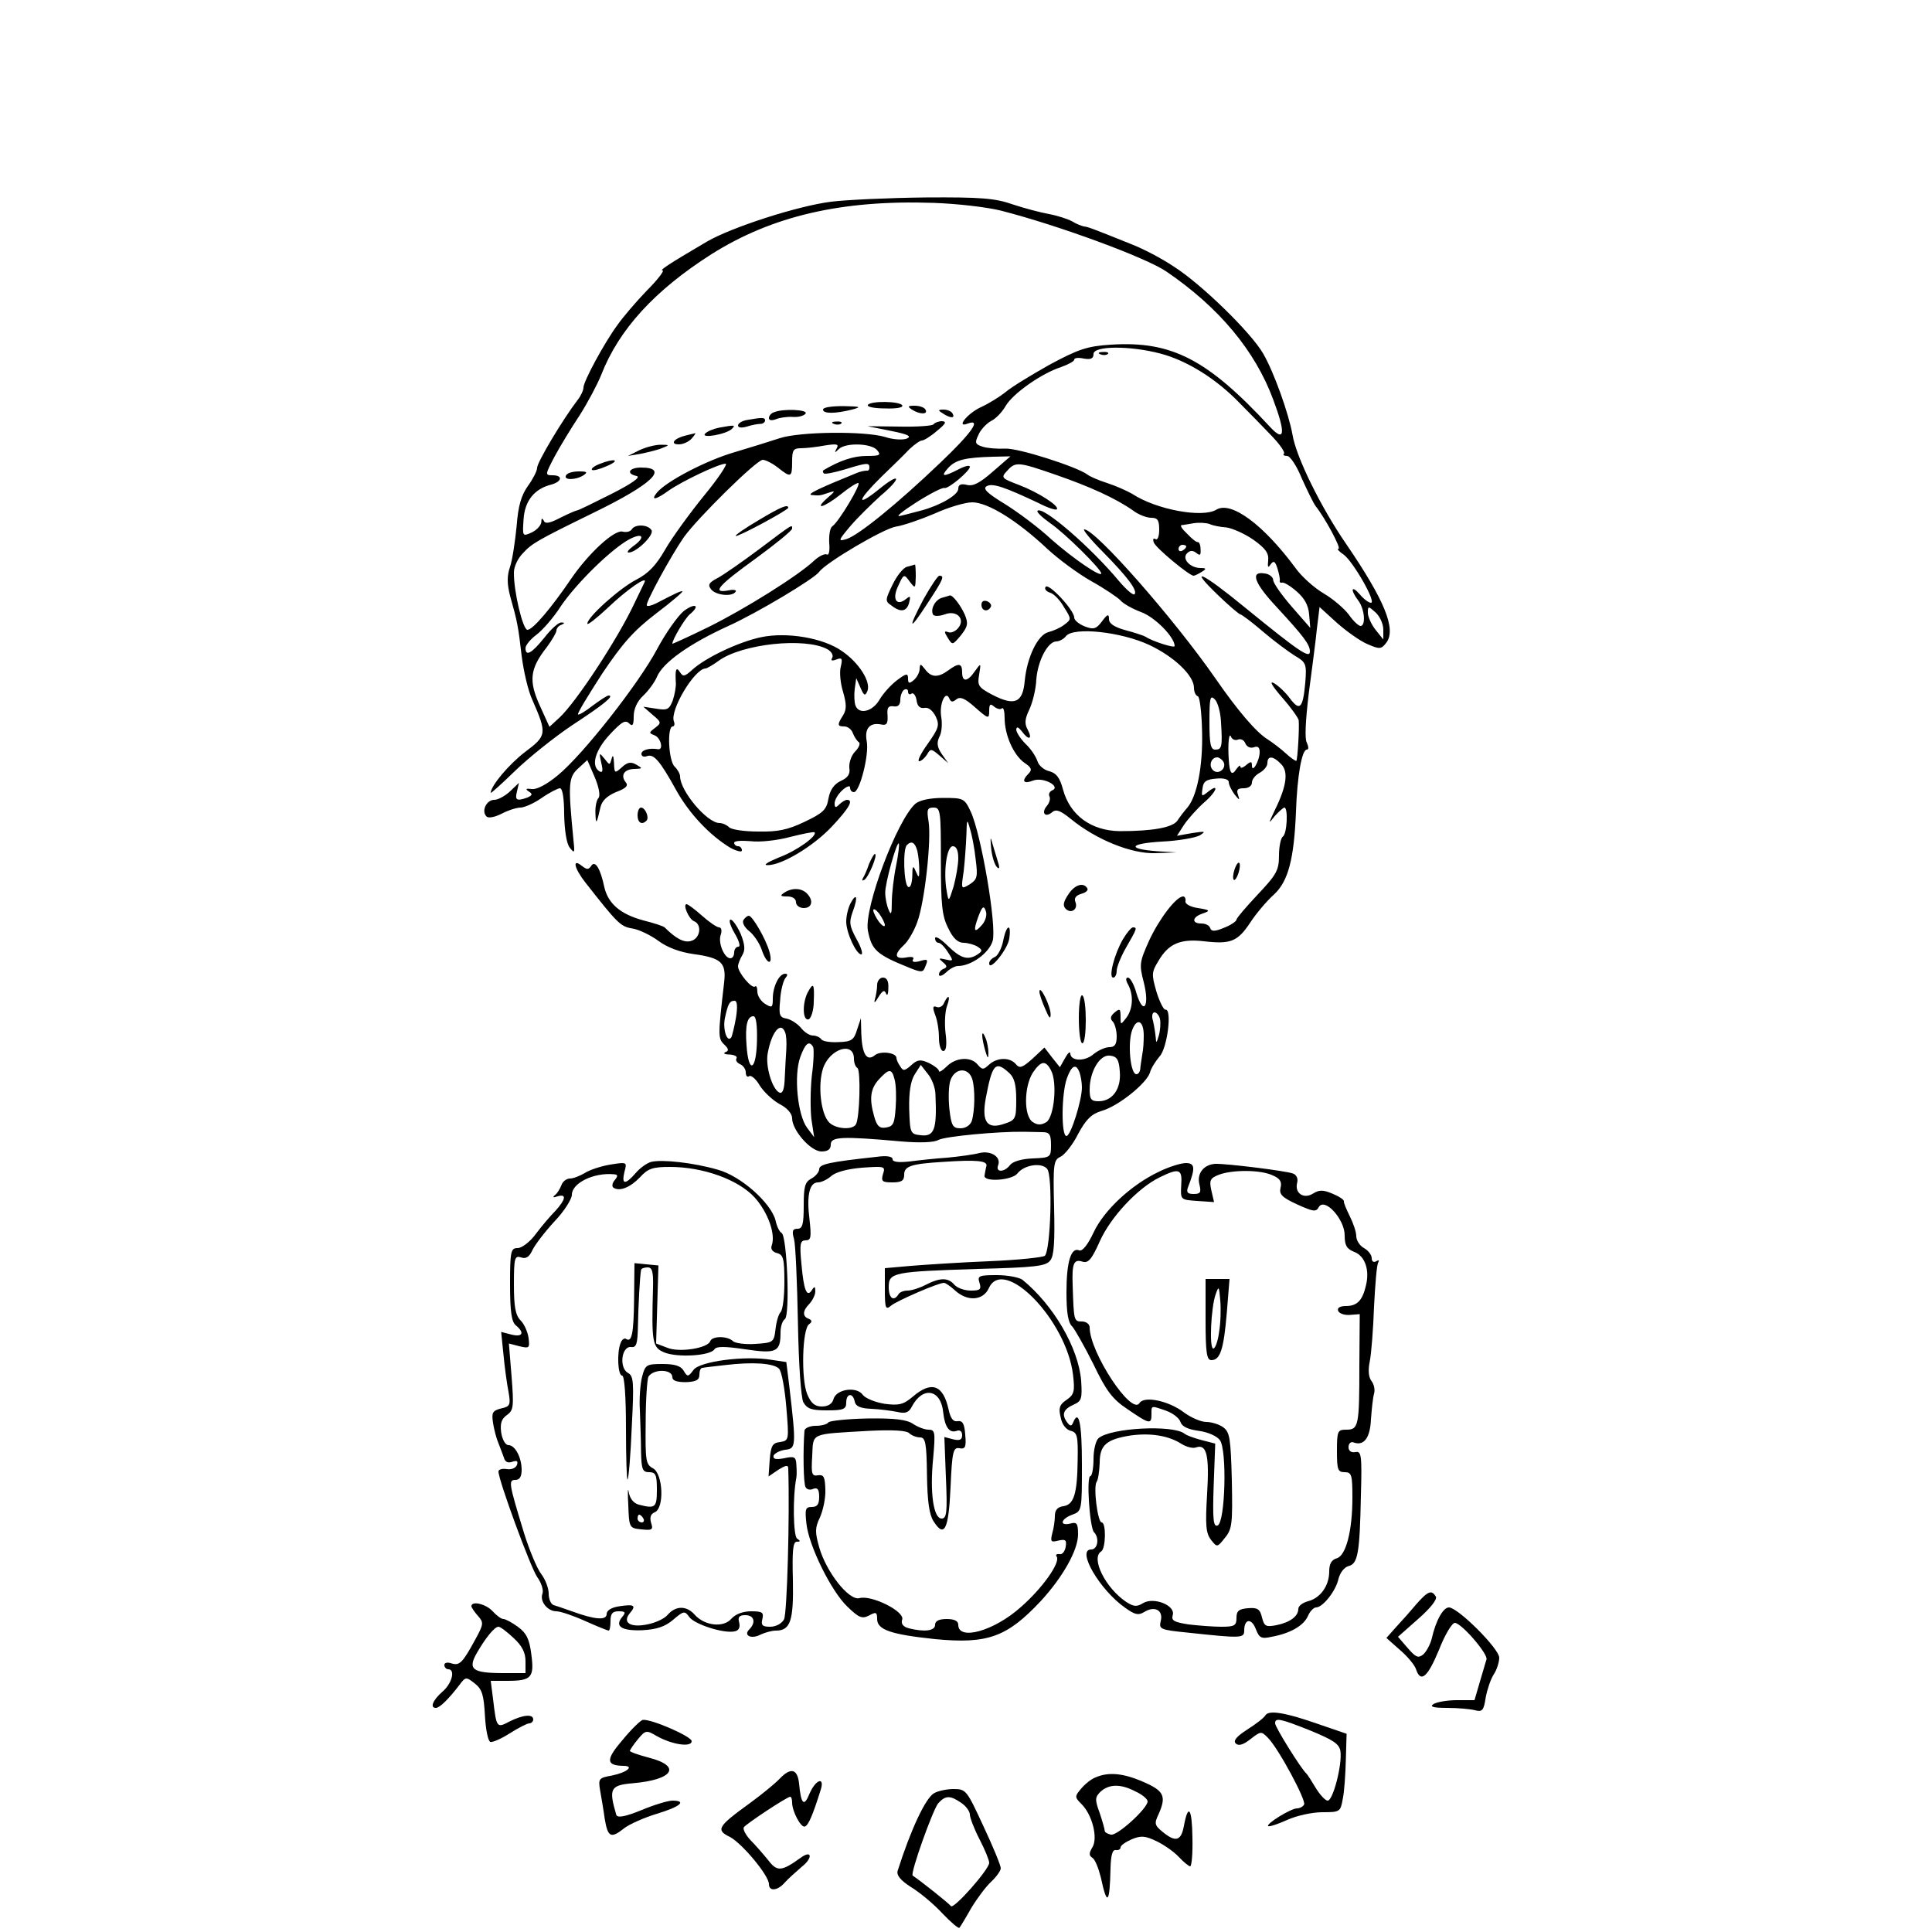 <?xml version="1.0" standalone="no"?>
<!DOCTYPE svg PUBLIC "-//W3C//DTD SVG 20010904//EN"
 "http://www.w3.org/TR/2001/REC-SVG-20010904/DTD/svg10.dtd">
<svg version="1.0" xmlns="http://www.w3.org/2000/svg"
 width="500pt" height="500pt" viewBox="0 0 500 500"
 preserveAspectRatio="xMidYMid meet">

<g transform="translate(0,500) scale(0.1,-0.1)"
fill="#000000" stroke="none">
<path d="M2151 4478 c-87 -11 -257 -66 -321 -103 -104 -61 -124 -75 -115 -75
5 0 -13 -24 -41 -52 -28 -29 -62 -69 -76 -89 -34 -46 -88 -146 -88 -162 0 -7
-7 -22 -15 -32 -37 -48 -105 -161 -105 -176 0 -8 -11 -29 -24 -47 -17 -24 -25
-51 -29 -104 -4 -40 -11 -87 -17 -105 -8 -23 -8 -43 0 -75 19 -67 21 -78 30
-155 5 -40 17 -92 28 -115 38 -87 37 -92 -19 -134 -42 -32 -89 -88 -89 -106 0
-2 28 23 63 57 34 33 101 87 149 119 81 53 109 76 93 76 -4 0 -22 -12 -41 -26
-19 -15 -36 -25 -38 -23 -3 2 26 49 62 105 53 79 82 112 141 157 41 31 71 57
67 57 -6 0 -15 -4 -67 -31 -12 -6 -23 -9 -25 -6 -5 5 62 128 96 177 35 49 188
200 204 200 7 0 25 -9 39 -20 34 -27 37 -26 37 15 0 30 3 35 23 35 12 0 40 3
61 7 32 5 38 4 31 -8 -6 -11 -5 -12 6 -1 18 17 84 15 99 -3 11 -13 7 -15 -28
-15 -33 0 -69 -12 -111 -37 -2 -2 -2 -5 1 -8 2 -3 27 2 54 10 58 18 64 18 64
5 0 -6 -3 -9 -7 -8 -5 0 -17 -2 -28 -7 -91 -37 -128 -54 -115 -56 20 -2 22 -2
45 6 18 6 17 4 -4 -14 -36 -32 -9 -25 34 9 21 17 41 30 46 30 10 0 -51 -102
-67 -112 -6 -4 -9 -23 -8 -43 2 -21 -1 -33 -6 -30 -5 3 -20 -4 -32 -15 -42
-40 -182 -127 -275 -173 -51 -25 -93 -44 -93 -43 0 11 33 66 45 76 28 23 15
31 -15 9 -16 -13 -47 -57 -69 -98 -47 -89 -192 -274 -258 -328 -28 -23 -54
-37 -67 -35 -15 2 -17 0 -8 -6 11 -7 10 -10 -3 -16 -28 -10 -33 -7 -27 16 l5
22 -23 -22 c-13 -12 -31 -22 -41 -22 -20 0 -34 -29 -20 -43 5 -5 21 -2 39 7
17 9 39 16 49 16 10 0 35 11 55 25 20 14 42 25 47 25 7 0 11 -27 11 -67 1 -42
6 -75 14 -86 13 -17 14 -15 10 20 -14 144 -13 161 12 184 l24 22 19 -44 c11
-26 15 -48 10 -54 -5 -5 -9 -23 -8 -40 1 -31 3 -28 13 16 4 17 17 29 40 39 27
10 33 17 25 26 -14 18 -3 34 24 34 20 1 21 1 4 11 -14 8 -23 7 -38 -7 -18 -16
-19 -16 -20 12 -1 18 -3 22 -6 11 -5 -18 -5 -18 -19 0 -13 16 -14 16 -8 -11 5
-21 4 -27 -5 -22 -22 14 -11 54 27 95 30 32 40 39 50 29 9 -9 12 -5 12 18 0
19 9 39 24 53 14 13 30 35 36 49 15 37 84 86 185 132 75 34 222 122 235 140
17 24 167 112 198 117 20 3 66 19 101 34 35 16 79 29 97 29 40 0 115 -46 194
-120 30 -28 82 -66 116 -85 34 -19 66 -41 73 -48 6 -8 30 -22 54 -31 36 -13
87 -65 87 -88 0 -6 -57 12 -75 24 -5 3 -29 11 -52 17 -29 8 -43 17 -43 29 0
14 -4 13 -18 -6 -15 -20 -22 -22 -45 -13 -15 6 -27 16 -27 23 0 19 -67 91 -74
79 -4 -5 2 -12 12 -15 10 -3 26 -20 36 -38 19 -30 19 -31 0 -45 -10 -8 -29
-16 -41 -19 -27 -7 -55 -64 -61 -126 -5 -57 -26 -66 -84 -36 -36 19 -39 24
-34 52 5 31 5 31 -11 9 -19 -28 -33 -29 -33 -3 0 24 -9 25 -36 5 -26 -19 -44
-19 -60 3 -12 15 -13 15 -14 1 0 -9 -7 -22 -15 -29 -12 -10 -15 -9 -15 4 0 14
-4 14 -28 -4 -16 -12 -36 -34 -46 -51 -18 -31 -53 -39 -62 -15 -3 8 -4 27 -2
43 l4 28 11 -25 c9 -21 12 -22 18 -8 9 24 -22 73 -66 103 -48 34 -142 50 -209
36 -58 -12 -144 -53 -178 -84 -20 -18 -24 -19 -32 -7 -10 16 -13 8 -11 -26 1
-11 -3 -32 -8 -47 -9 -23 -14 -26 -43 -21 l-33 5 24 -21 c23 -19 23 -21 6 -34
-16 -12 -16 -13 -1 -19 16 -6 24 -38 9 -36 -22 4 -43 -2 -43 -12 0 -6 6 -9 14
-6 18 7 34 -12 76 -88 34 -61 87 -117 140 -149 17 -9 30 -12 30 -7 0 6 -4 11
-10 11 -5 0 -10 4 -10 9 0 5 19 6 43 4 23 -3 69 2 102 11 32 8 61 14 63 12 8
-9 -46 -48 -92 -65 -29 -12 -42 -20 -30 -20 35 -1 117 47 167 100 44 47 57 69
39 69 -4 0 -13 -5 -20 -12 -9 -9 -12 -9 -12 3 0 9 9 24 20 34 11 10 20 13 20
7 0 -7 4 -12 10 -12 15 0 40 98 33 132 -6 33 8 49 38 43 14 -3 17 3 16 23 -2
21 2 26 16 24 11 -2 17 4 17 17 0 11 5 23 10 26 6 3 10 1 10 -5 0 -6 4 -9 9
-5 5 3 11 -5 13 -17 2 -16 9 -22 21 -20 10 2 21 -7 29 -23 10 -22 7 -30 -21
-70 -18 -25 -28 -45 -22 -45 5 0 14 8 20 17 9 16 11 16 32 -2 l23 -20 -17 24
c-12 18 -13 29 -6 44 6 10 8 33 5 51 -6 33 11 72 21 48 4 -9 8 -10 18 -2 10 8
22 3 49 -21 34 -30 36 -30 36 -9 0 18 3 20 13 11 8 -6 17 -8 20 -4 4 3 7 -8 7
-26 0 -43 23 -95 51 -115 18 -12 21 -18 11 -28 -19 -19 -14 -28 12 -18 26 10
74 -16 48 -26 -6 -3 -9 -10 -6 -15 3 -6 0 -17 -7 -25 -15 -18 -4 -31 14 -16
10 9 22 4 49 -18 65 -53 156 -90 218 -88 l55 2 -50 3 c-80 6 -73 20 12 25 43
2 87 10 98 16 17 11 14 11 -20 6 l-39 -7 18 28 c10 15 33 41 52 58 34 29 41
53 8 26 -14 -11 -15 -10 -12 10 2 19 10 24 36 26 19 2 32 -2 32 -9 0 -7 7 -21
15 -32 13 -16 14 -16 9 -1 -5 13 -1 17 15 17 12 0 21 6 21 15 0 8 9 19 20 25
11 6 20 17 20 25 0 20 15 19 35 -2 20 -19 15 -57 -15 -118 -18 -38 -18 -39 -1
-17 11 12 22 22 25 22 10 0 7 -68 -4 -75 -5 -3 -10 -25 -10 -49 0 -38 -6 -49
-55 -101 -30 -32 -55 -61 -55 -65 0 -4 -14 -14 -32 -21 -24 -10 -33 -10 -36
-1 -2 7 -12 12 -23 12 -26 0 -24 17 4 26 20 7 19 9 -13 14 -20 3 -34 11 -32
18 1 7 -2 12 -6 12 -18 0 -62 -58 -88 -114 -25 -56 -26 -62 -14 -108 16 -63
-1 -88 -19 -28 -6 22 -16 40 -22 40 -6 0 -6 -7 1 -19 14 -27 12 -62 -5 -85
-15 -19 -15 -19 -15 3 0 20 -2 22 -15 11 -11 -9 -13 -16 -5 -24 5 -5 10 -23
10 -38 0 -21 -5 -28 -19 -28 -10 0 -29 -8 -42 -19 -23 -19 -59 -17 -59 3 -1 6
-7 0 -14 -13 l-13 -23 -20 25 -20 26 -31 -29 c-26 -23 -33 -26 -43 -14 -15 18
-48 18 -69 -1 -15 -14 -18 -14 -30 0 -17 21 -56 19 -80 -5 -11 -11 -20 -16
-20 -12 0 5 -12 14 -26 21 -22 10 -30 9 -46 -6 -17 -15 -21 -15 -28 -3 -6 8
-10 18 -10 22 0 14 -42 19 -56 7 -21 -17 -33 3 -35 56 l-1 40 -10 -30 c-8 -27
-15 -31 -49 -32 -21 -1 -41 2 -44 8 -4 5 -13 9 -21 9 -9 0 -23 9 -32 21 -10
11 -26 21 -37 23 -17 3 -20 9 -16 47 1 24 8 50 13 57 7 8 7 12 0 12 -16 0 -32
-34 -32 -64 0 -24 -2 -25 -20 -14 -11 7 -20 21 -20 32 0 11 -3 16 -6 13 -8 -7
-44 36 -44 52 0 6 5 19 11 29 8 13 7 27 -4 55 -9 20 -21 37 -26 37 -6 0 -1
-16 10 -35 12 -20 16 -35 10 -35 -6 0 -11 -7 -11 -15 0 -8 -4 -15 -10 -15 -15
0 -32 39 -25 60 4 11 2 20 -4 20 -6 0 -26 14 -44 30 -19 17 -37 30 -40 30 -11
0 6 -39 19 -44 21 -8 17 -44 -7 -51 -18 -6 -40 6 -69 35 -3 3 -27 11 -55 18
-59 16 -91 43 -101 86 -10 48 -24 71 -34 55 -7 -10 -11 -10 -24 0 -26 21 -20
-6 9 -43 84 -107 91 -114 122 -119 18 -3 48 -18 67 -32 23 -17 55 -29 90 -34
73 -10 86 -22 80 -74 -16 -138 -16 -144 0 -160 12 -11 13 -17 3 -20 -6 -3 -2
-6 11 -6 13 -1 21 -5 18 -10 -3 -5 1 -11 9 -15 8 -3 15 -13 15 -21 0 -9 4 -14
9 -10 5 3 18 -8 27 -24 10 -16 33 -38 51 -48 20 -10 33 -25 33 -37 0 -31 48
-86 76 -86 17 0 24 6 24 18 0 20 27 22 182 8 48 -4 85 -3 97 4 17 9 152 22
221 21 14 0 35 -1 48 -1 18 0 22 -6 22 -33 0 -32 -1 -33 -47 -35 -29 -1 -52
-8 -59 -17 -14 -19 -38 -20 -31 -1 9 22 -19 39 -48 32 -15 -4 -52 -9 -83 -12
-31 -2 -76 -7 -99 -10 -29 -3 -43 -1 -43 6 0 7 -15 10 -42 6 -121 -13 -148
-19 -148 -32 0 -7 -9 -18 -20 -24 -17 -9 -20 -21 -20 -70 0 -48 -3 -60 -16
-60 -13 0 -15 -6 -9 -27 4 -16 8 -112 10 -215 2 -112 8 -194 14 -207 10 -17
21 -21 61 -21 43 0 50 3 50 20 0 24 17 27 22 3 2 -12 14 -18 43 -19 22 -1 52
-5 67 -8 21 -5 30 -2 38 14 28 53 75 45 81 -15 4 -38 16 -55 35 -48 8 3 14 -1
14 -11 0 -12 -6 -15 -23 -11 l-23 6 4 -105 c4 -90 2 -106 -11 -106 -21 0 -31
66 -22 156 6 68 5 74 -12 74 -10 0 -28 7 -40 15 -16 11 -47 15 -117 14 -53 -1
-99 -6 -102 -10 -3 -5 -18 -9 -33 -9 -15 0 -28 -6 -29 -12 -4 -49 -3 -139 3
-147 3 -6 12 -8 20 -4 11 4 15 -2 15 -21 0 -19 -5 -26 -19 -26 -17 0 -18 -6
-14 -43 6 -57 64 -175 106 -215 30 -29 38 -32 56 -23 18 10 21 9 21 -9 0 -28
36 -40 150 -52 136 -13 186 5 274 99 56 61 96 131 96 172 0 28 -3 33 -20 28
-29 -7 -25 12 5 23 25 9 25 11 25 130 0 107 -8 145 -23 108 -4 -10 -8 -9 -16
2 -14 20 -9 33 18 45 20 9 22 15 19 62 -7 85 -72 196 -152 261 -8 6 -38 12
-66 12 -47 0 -51 -2 -45 -20 5 -17 2 -20 -23 -20 -16 0 -35 7 -42 15 -16 19
-37 19 -74 0 -15 -8 -37 -15 -47 -15 -10 0 -21 -4 -24 -10 -12 -19 -25 -10
-25 19 0 38 12 40 230 47 149 4 177 7 188 22 10 12 12 49 10 138 -3 112 -1
122 16 130 11 5 32 31 46 59 21 39 35 52 61 60 43 12 116 71 125 99 3 12 15
30 25 42 20 21 33 124 15 121 -4 -1 -15 20 -23 46 -13 45 -13 51 5 80 26 45
57 58 118 51 69 -8 87 -1 120 49 15 23 43 56 61 72 37 34 52 92 57 215 3 90
15 160 28 160 5 0 5 7 0 18 -6 10 -3 60 5 127 8 61 18 136 21 167 l7 57 45
-41 c25 -22 60 -47 79 -55 32 -14 36 -13 49 4 26 35 -5 110 -104 255 -65 94
-130 226 -139 283 -10 55 -48 162 -76 210 -31 54 -160 180 -231 225 -31 21
-81 47 -110 58 -104 42 -113 45 -123 46 -5 1 -19 6 -30 13 -11 6 -38 15 -60
19 -22 4 -64 15 -94 25 -45 16 -83 19 -225 18 -94 -1 -204 -6 -245 -11z m439
-23 c149 -38 377 -122 429 -158 135 -92 229 -204 276 -331 33 -88 30 -112 -8
-71 -163 176 -255 223 -412 213 -61 -4 -83 -11 -159 -52 -48 -27 -99 -58 -114
-71 -15 -12 -44 -30 -64 -39 -36 -17 -65 -55 -33 -42 36 13 9 -25 -72 -102
-112 -107 -211 -187 -242 -197 -23 -7 -22 -4 11 35 20 23 55 57 77 77 56 47
52 63 -4 17 -61 -49 -57 -30 6 32 28 27 61 59 73 72 13 12 27 22 32 22 5 0 23
11 39 25 22 18 26 24 13 25 -9 0 -19 -4 -22 -8 -2 -4 -42 -7 -88 -6 l-83 1 60
-12 c45 -9 55 -14 42 -20 -10 -4 -35 -3 -56 4 -54 16 -221 14 -273 -3 -24 -8
-76 -24 -116 -36 -73 -21 -177 -75 -202 -105 -17 -21 -3 -19 30 5 34 24 130
70 148 70 6 0 -19 -38 -57 -84 -38 -47 -83 -109 -100 -139 -23 -40 -43 -61
-74 -77 -43 -22 -127 -97 -127 -114 0 -5 24 14 53 41 49 47 104 85 95 66 -2
-4 -14 -29 -26 -54 -43 -92 -152 -258 -195 -297 l-25 -23 -25 55 c-29 64 -26
95 18 151 14 19 25 38 25 43 0 6 6 13 13 15 9 4 9 6 0 6 -7 1 -27 -17 -44 -39
-33 -41 -49 -50 -49 -27 0 7 13 23 28 34 16 12 45 45 64 75 41 60 132 149 178
173 35 18 41 4 8 -19 -12 -9 -17 -16 -11 -16 20 0 67 46 59 58 -9 15 -43 16
-51 2 -4 -6 -14 -8 -23 -6 -21 7 -89 -56 -134 -122 -51 -75 -99 -132 -113
-132 -12 0 -36 101 -35 149 0 14 10 36 23 49 24 26 36 33 183 105 152 74 197
117 123 117 -31 0 -40 -16 -11 -22 11 -3 -14 -20 -65 -46 -46 -23 -86 -43 -90
-43 -5 -1 -25 -10 -45 -20 -27 -14 -38 -15 -41 -6 -4 7 -6 6 -6 -4 -1 -9 -12
-21 -25 -27 -24 -11 -24 -10 -21 34 3 48 28 79 72 90 28 8 30 24 3 24 -20 0
-19 2 5 48 14 26 43 74 65 107 21 33 46 80 56 105 46 118 139 219 285 312 157
99 337 141 574 133 61 -2 139 -11 175 -20z m413 -370 c69 -18 146 -66 207
-130 25 -25 62 -63 82 -84 20 -21 34 -41 31 -45 -4 -3 0 -6 8 -6 8 0 25 -26
38 -58 14 -31 30 -64 36 -72 24 -30 67 -110 59 -110 -5 0 1 -7 13 -15 25 -18
86 -125 71 -125 -6 0 -19 10 -29 22 -22 25 -25 12 -4 -16 17 -22 20 -66 6 -66
-5 0 -19 13 -30 29 -12 16 -41 41 -65 55 -24 14 -58 44 -74 67 -83 112 -166
173 -204 150 -36 -22 -156 0 -218 41 -14 8 -43 21 -65 28 -22 7 -45 17 -51 22
-27 20 -179 69 -213 67 -20 -1 -46 1 -58 5 -19 6 -21 10 -11 30 5 13 20 29 32
36 13 6 30 24 39 40 19 32 93 84 143 100 19 7 34 15 34 19 0 5 11 6 25 3 18
-3 25 0 25 12 0 21 93 22 173 1z m-433 -305 c-33 -29 -51 -39 -67 -35 -16 4
-23 1 -23 -10 0 -16 -47 -43 -95 -56 -16 -4 -41 -11 -55 -14 -14 -4 4 11 40
34 36 23 69 40 74 38 10 -3 66 44 66 55 0 5 -13 2 -30 -7 -39 -20 -47 -19 -26
4 19 21 44 27 116 29 l45 1 -45 -39z m163 -9 c87 -30 155 -61 199 -92 14 -11
36 -19 47 -19 17 0 21 -6 21 -31 0 -17 -4 -28 -10 -24 -5 3 -7 0 -4 -9 5 -14
92 -86 103 -86 3 0 13 5 21 10 13 8 12 10 -3 10 -27 0 -49 24 -35 38 8 8 15 8
24 1 10 -8 12 -6 11 10 0 11 -4 19 -7 18 -3 -1 -15 8 -27 21 -13 12 -20 22
-15 23 4 0 18 3 32 5 13 2 31 1 40 -2 8 -4 28 -8 44 -9 15 -2 47 -16 70 -32
32 -23 40 -35 38 -54 -2 -17 0 -20 6 -10 8 11 12 9 18 -10 4 -13 7 -27 6 -32
-1 -4 2 -6 6 -5 4 2 21 -8 37 -22 21 -18 31 -36 33 -60 l3 -35 -48 55 c-26 30
-48 61 -48 69 0 7 -10 16 -23 17 -37 6 -26 -25 31 -86 71 -77 87 -98 87 -116
0 -19 -26 -2 -167 113 -112 92 -151 110 -71 33 28 -27 55 -50 58 -50 3 0 30
-20 59 -45 28 -24 66 -52 82 -62 29 -17 31 -21 27 -70 -6 -66 -14 -75 -40 -40
-11 15 -29 32 -41 39 -13 7 -5 -7 21 -37 23 -26 42 -53 43 -59 2 -22 -3 -101
-6 -105 -2 -1 -14 7 -27 19 -13 12 -34 28 -48 37 -29 18 -77 74 -135 158 -107
154 -310 385 -339 385 -5 0 16 -26 47 -57 66 -67 92 -102 83 -111 -4 -3 -21
12 -39 33 -73 88 -199 197 -212 183 -3 -3 12 -17 33 -32 38 -26 132 -119 132
-130 0 -11 -71 37 -129 88 -32 30 -87 71 -121 92 -46 28 -58 40 -46 46 15 8
45 -2 134 -44 23 -12 44 -19 47 -16 8 8 -48 44 -98 63 -45 17 -47 19 -31 36
22 25 29 24 127 -10z m337 -185 c0 -3 -4 -8 -10 -11 -5 -3 -10 -1 -10 4 0 6 5
11 10 11 6 0 10 -2 10 -4z m510 -215 l0 -26 -20 25 c-11 14 -20 34 -20 44 0
18 1 18 20 1 11 -10 20 -30 20 -44z m-606 -40 c64 -30 116 -79 116 -111 0 -10
4 -20 10 -22 5 -1 10 -43 11 -93 2 -89 -13 -165 -38 -195 -7 -8 -19 -23 -26
-34 -13 -18 -65 -27 -149 -27 -74 1 -129 41 -147 108 -8 30 -17 42 -35 47 -14
3 -28 15 -31 26 -4 12 -17 32 -31 45 -13 13 -24 30 -24 37 1 8 5 7 14 -4 18
-25 29 -22 16 3 -9 16 -8 28 4 53 8 17 17 52 18 78 4 49 30 98 52 98 7 0 19 6
25 14 20 24 142 11 215 -23z m-833 -11 c11 -6 16 -16 13 -22 -5 -8 -1 -9 10
-5 15 6 17 3 12 -18 -4 -14 -1 -44 6 -66 9 -32 9 -45 0 -60 -16 -25 -15 -29 3
-29 9 0 19 -8 22 -17 4 -10 11 -21 16 -24 4 -3 0 -14 -10 -24 -10 -10 -16 -29
-15 -42 3 -16 -4 -26 -22 -34 -17 -8 -28 -23 -32 -46 -5 -29 -14 -37 -62 -60
-44 -21 -70 -26 -120 -25 -36 0 -69 5 -75 11 -6 6 -17 11 -25 11 -32 0 -102
83 -102 121 0 6 -6 17 -14 25 -16 15 -20 104 -5 104 4 0 6 6 3 13 -11 29 54
137 82 137 3 0 19 9 34 20 61 44 223 61 281 30z m1019 -190 c4 -63 2 -70 -15
-70 -12 0 -15 15 -15 72 0 63 2 70 14 58 8 -8 15 -35 16 -60z m44 -44 c8 3 16
-2 19 -10 4 -9 13 -13 22 -10 10 4 15 0 15 -12 0 -23 -20 -57 -20 -35 0 11 -3
11 -15 1 -8 -7 -15 -9 -15 -4 0 5 -4 2 -10 -6 -12 -19 -18 -12 -20 25 -3 41 1
72 6 58 3 -7 11 -10 18 -7z m-38 -57 c10 -17 -13 -36 -27 -22 -12 12 -4 33 11
33 5 0 12 -5 16 -11z m-1261 -661 c-4 -24 -10 -47 -12 -52 -11 -17 -23 20 -17
49 8 37 12 45 25 45 7 0 8 -15 4 -42z m1097 -5 c2 -10 1 -29 -3 -43 -6 -20 -7
-21 -8 -5 -1 11 -4 30 -7 43 -4 12 -2 22 4 22 5 0 12 -8 14 -17z m-1043 -58
c-2 -77 -22 -85 -27 -10 -4 52 2 75 18 75 7 0 10 -25 9 -65z m1001 15 c0 -14
-1 -36 -4 -50 -2 -14 -5 -31 -5 -37 -1 -7 -5 -13 -10 -13 -16 0 -23 82 -11
114 12 33 30 25 30 -14z m-928 8 c3 -7 4 -26 3 -43 -1 -16 -3 -49 -4 -73 -1
-30 -5 -42 -13 -40 -19 7 -38 69 -31 103 10 55 34 83 45 53z m72 -37 c3 -4 2
-39 -3 -75 -4 -37 -4 -88 -1 -113 l7 -46 -18 24 c-25 33 -35 136 -18 183 13
36 23 44 33 27z m106 -31 c0 -11 4 -21 9 -24 9 -6 6 -130 -4 -146 -9 -15 -52
-12 -69 5 -22 22 -30 97 -16 140 17 51 80 71 80 25z m688 -33 c4 -45 -19 -77
-55 -77 -19 0 -23 5 -23 30 0 48 27 92 53 88 18 -2 23 -11 25 -41z m-178 3
c17 -32 8 -121 -12 -134 -13 -8 -23 -8 -35 0 -24 15 -23 92 0 128 21 31 33 33
47 6z m-299 -64 c4 -89 -3 -108 -38 -104 -27 3 -28 5 -30 68 -1 44 4 73 14 89
l16 25 18 -23 c11 -13 20 -37 20 -55z m191 57 c13 -12 18 -30 18 -69 0 -49 -2
-53 -30 -62 -45 -16 -60 4 -49 65 17 90 25 99 61 66z m182 1 c3 -9 6 -26 6
-38 0 -34 -29 -126 -40 -126 -14 0 -13 110 1 149 12 34 24 40 33 15z m-479
-17 c4 -13 5 -46 3 -73 -3 -42 -6 -49 -25 -52 -17 -3 -24 4 -31 30 -13 46 -9
71 13 95 26 28 33 28 40 0z m201 1 c8 -26 7 -82 -1 -109 -4 -11 -16 -19 -29
-19 -20 0 -24 6 -29 50 -3 28 -2 62 3 75 12 32 46 33 56 3z m37 -225 c-2 -7
-4 -19 -5 -25 -4 -18 71 -13 85 5 18 23 63 29 77 12 15 -18 9 -210 -6 -225 -5
-4 -70 -11 -144 -14 -74 -3 -165 -9 -202 -12 l-68 -6 0 -55 c0 -49 2 -54 16
-42 16 13 122 59 137 59 4 0 17 -9 29 -20 32 -29 72 -26 87 6 38 85 201 -82
218 -224 5 -43 3 -51 -17 -65 -18 -12 -21 -21 -15 -45 3 -18 14 -32 26 -35 17
-4 19 -14 18 -74 -1 -90 -10 -117 -37 -121 -15 -2 -22 -10 -22 -25 0 -12 -3
-33 -7 -46 -5 -21 -3 -23 16 -18 18 4 22 2 19 -16 -2 -12 -9 -21 -16 -19 -8 1
-11 -2 -7 -7 9 -16 -38 -82 -93 -130 -69 -62 -162 -88 -162 -46 0 10 -10 15
-30 15 -20 0 -30 -5 -30 -15 0 -16 -28 -19 -68 -9 -15 4 -21 12 -17 23 6 21
-80 64 -111 55 -27 -7 -86 68 -104 132 -11 39 -11 50 2 77 8 18 15 50 14 72
-1 33 -4 39 -19 37 -16 -3 -18 3 -15 50 3 61 -7 56 147 65 61 3 97 1 104 -6 6
-6 19 -11 28 -11 14 0 17 -14 18 -97 1 -69 6 -103 17 -120 28 -44 39 -22 44
88 4 93 7 104 23 101 15 -3 18 3 15 35 -2 29 -7 37 -20 35 -11 -2 -18 7 -23
30 -14 64 -44 75 -92 34 -25 -21 -36 -24 -74 -19 -24 4 -49 14 -56 23 -16 23
-69 15 -76 -11 -3 -12 -14 -19 -30 -19 -18 0 -28 8 -38 32 -16 39 -13 169 5
181 8 6 8 10 -1 14 -17 6 -16 21 2 39 8 9 15 23 15 32 0 13 -2 14 -9 3 -13
-20 -21 0 -27 69 -5 51 -3 60 11 60 14 0 15 8 10 54 -8 63 0 96 22 96 9 0 25
8 35 17 12 10 42 18 79 21 59 4 61 4 54 -17 -5 -18 -2 -21 24 -21 24 0 31 4
31 20 0 22 18 28 100 33 88 6 115 3 113 -10z"/>
<path d="M2246 3952 c-3 -5 17 -9 45 -9 28 -1 47 2 44 8 -7 11 -82 12 -89 1z"/>
<path d="M2130 3940 c0 -11 31 -11 75 0 26 7 22 8 -22 9 -30 0 -53 -3 -53 -9z"/>
<path d="M2360 3940 c20 -13 43 -13 35 0 -3 6 -16 10 -28 10 -18 0 -19 -2 -7
-10z"/>
<path d="M2003 3933 c-7 -2 -13 -9 -13 -15 0 -6 7 -7 18 -3 9 4 29 7 44 6 15
-1 29 3 33 9 6 10 -59 13 -82 3z"/>
<path d="M2440 3930 c20 -13 33 -13 25 0 -3 6 -14 10 -23 10 -15 0 -15 -2 -2
-10z"/>
<path d="M1933 3913 c-13 -2 -23 -9 -23 -14 0 -6 9 -7 23 -3 12 4 28 7 35 7 6
0 12 4 12 9 0 8 -8 8 -47 1z"/>
<path d="M2158 3903 c7 -3 16 -2 19 1 4 3 -2 6 -13 5 -11 0 -14 -3 -6 -6z"/>
<path d="M1860 3893 c-14 -3 -29 -9 -35 -15 -13 -14 55 -2 69 12 10 10 9 11
-34 3z"/>
<path d="M1775 3873 c-30 -7 -43 -23 -18 -23 11 0 26 7 33 15 7 8 11 14 9 14
-2 -1 -13 -3 -24 -6z"/>
<path d="M1655 3835 l-30 -15 35 6 c19 4 44 10 55 15 18 7 18 8 -5 8 -14 0
-38 -6 -55 -14z"/>
<path d="M1551 3799 c-13 -5 -22 -12 -19 -15 3 -3 21 2 39 10 37 16 19 21 -20
5z"/>
<path d="M1465 3770 c-8 -13 25 -13 45 0 12 8 9 10 -12 10 -15 0 -30 -4 -33
-10z"/>
<path d="M2848 4083 c7 -3 16 -2 19 1 4 3 -2 6 -13 5 -11 0 -14 -3 -6 -6z"/>
<path d="M1962 3653 c-34 -20 -60 -38 -58 -40 4 -4 136 67 136 73 0 10 -20 2
-78 -33z"/>
<path d="M1965 3579 c-44 -33 -93 -67 -108 -75 -23 -12 -26 -18 -16 -30 13
-15 55 -19 63 -5 3 4 -6 6 -19 3 -44 -8 -27 12 70 82 52 38 95 73 95 78 0 11
4 14 -85 -53z"/>
<path d="M2347 3533 c-9 -2 -26 -23 -37 -46 -19 -39 -20 -43 -3 -54 24 -19 40
-16 46 8 4 16 3 18 -8 9 -23 -19 -36 -3 -23 28 17 38 17 38 33 16 14 -18 14
-17 15 14 0 17 -1 31 -2 31 -2 -1 -11 -3 -21 -6z"/>
<path d="M2391 3451 c-43 -81 -39 -87 9 -13 42 64 45 72 31 72 -4 0 -22 -27
-40 -59z"/>
<path d="M2438 3453 c-18 -5 -31 -30 -23 -44 3 -4 16 -4 30 1 31 12 54 -12 35
-35 -7 -9 -19 -14 -26 -11 -11 4 -11 1 -1 -15 12 -19 12 -19 34 7 18 23 19 31
10 53 -11 25 -32 52 -39 50 -2 -1 -10 -3 -20 -6z"/>
<path d="M2540 3435 c0 -16 16 -20 24 -6 3 5 -1 11 -9 15 -9 3 -15 0 -15 -9z"/>
<path d="M2369 2920 c-48 -43 -133 -270 -123 -328 10 -51 22 -62 106 -96 32
-13 37 -13 42 1 9 21 8 22 -16 15 -13 -3 -19 -1 -15 5 4 6 -3 8 -18 5 -30 -5
-32 8 -5 33 10 9 26 36 34 59 19 51 37 213 29 261 -5 30 -3 35 13 35 18 0 19
-9 19 -137 0 -115 3 -144 19 -175 12 -26 25 -38 40 -38 11 0 28 -5 36 -10 13
-9 13 -11 0 -20 -25 -16 -43 -11 -77 22 -18 18 -33 27 -33 20 0 -7 4 -12 9
-12 5 0 16 -11 24 -24 15 -23 15 -24 -6 -19 -18 4 -19 3 -7 -7 11 -9 12 -13 3
-17 -7 -2 -13 -9 -13 -15 0 -6 8 -4 18 5 10 10 24 17 31 17 35 0 81 34 90 65
11 39 -30 278 -57 335 -16 34 -19 35 -71 35 -35 0 -61 -6 -72 -15z m156 -144
c6 -46 4 -52 -16 -65 -22 -13 -22 -13 -15 34 3 26 6 69 7 94 1 42 2 43 9 17 5
-15 12 -51 15 -80z m-206 -17 c-6 -29 -11 -72 -11 -94 0 -30 -2 -35 -8 -20 -5
11 -9 31 -9 44 -1 24 30 134 35 128 2 -2 -1 -28 -7 -58z m55 39 c3 -13 5 -34
5 -48 0 -23 -1 -23 -9 -5 -7 17 -9 14 -9 -13 -1 -19 -5 -31 -11 -27 -11 7 -14
98 -3 108 12 12 21 7 27 -15z m106 -19 c0 -18 -6 -50 -12 -73 -13 -41 -13 -41
-18 -12 -9 50 0 116 16 116 9 0 14 -11 14 -31z m62 -172 c-21 -24 -24 -17 -10
21 10 27 14 29 19 15 4 -10 0 -25 -9 -36z m-252 -1 c0 -6 -7 -2 -15 8 -8 11
-15 25 -15 30 0 6 7 2 15 -8 8 -11 15 -25 15 -30z"/>
<path d="M1650 2890 c0 -19 11 -26 23 -14 8 8 -3 34 -14 34 -5 0 -9 -9 -9 -20z"/>
<path d="M2565 2806 c2 -22 9 -44 15 -50 7 -7 8 -2 1 19 -5 17 -12 39 -15 50
-3 11 -3 2 -1 -19z"/>
<path d="M2249 2764 c-5 -15 -12 -31 -16 -37 -3 -6 -1 -7 4 -4 11 7 36 67 27
67 -2 0 -9 -12 -15 -26z"/>
<path d="M3195 2750 c-4 -12 -5 -24 -2 -27 3 -2 8 5 12 17 4 12 5 24 2 27 -3
2 -8 -5 -12 -17z"/>
<path d="M2764 2684 c-12 -18 -14 -28 -6 -36 14 -14 33 -1 25 18 -4 10 2 17
16 21 11 3 18 9 15 14 -10 17 -34 9 -50 -17z"/>
<path d="M2030 2690 c-12 -8 -11 -10 8 -10 13 0 22 -6 22 -15 0 -8 9 -15 20
-15 22 0 26 20 8 38 -14 14 -38 15 -58 2z"/>
<path d="M2201 2662 c-6 -12 -11 -32 -11 -47 0 -29 26 -85 39 -85 5 0 0 18
-12 39 -19 35 -20 44 -10 72 14 37 10 51 -6 21z"/>
<path d="M1924 2619 c-4 -7 3 -19 14 -28 12 -9 27 -31 33 -48 13 -40 31 -44
20 -5 -10 34 -44 92 -53 92 -4 0 -10 -5 -14 -11z"/>
<path d="M2596 2564 c-4 -19 -14 -38 -22 -41 -7 -3 -14 -10 -14 -16 0 -23 48
36 52 64 6 42 -8 36 -16 -7z"/>
<path d="M2906 2569 c-22 -38 -38 -99 -25 -99 5 0 9 8 9 18 0 9 11 37 25 61
27 47 29 51 17 51 -4 0 -16 -14 -26 -31z"/>
<path d="M2270 2451 c0 -11 -3 -28 -6 -38 -3 -10 1 -8 9 6 11 18 16 20 20 10
3 -8 6 -2 6 14 1 18 -4 27 -14 27 -8 0 -15 -9 -15 -19z"/>
<path d="M2090 2431 c-14 -28 -13 -74 3 -69 6 3 13 23 13 46 2 47 -1 51 -16
23z"/>
<path d="M2690 2434 c0 -7 7 -27 15 -45 10 -24 14 -28 14 -14 0 21 -28 78 -29
59z"/>
<path d="M2792 2365 c0 -36 4 -65 9 -65 12 0 12 117 0 124 -5 3 -9 -23 -9 -59z"/>
<path d="M2443 2404 c-3 -8 -12 -13 -19 -10 -10 4 -11 -1 -4 -20 6 -14 10 -41
10 -60 0 -19 5 -34 11 -34 8 0 10 16 6 47 -3 26 -1 57 4 70 5 13 6 23 3 23 -2
0 -7 -7 -11 -16z"/>
<path d="M2542 2320 c0 -8 4 -26 8 -40 6 -20 8 -21 8 -5 0 11 -3 29 -8 40 -5
12 -8 14 -8 5z"/>
<path d="M1685 1993 c-11 -3 -29 -16 -40 -29 -27 -31 -37 -30 -29 3 7 26 7 26
-37 19 -24 -4 -54 -14 -66 -22 -12 -7 -29 -14 -38 -14 -9 0 -19 -8 -22 -17 -4
-10 -11 -22 -17 -26 -7 -6 -4 -7 7 -3 24 7 21 -8 -5 -37 -13 -13 -36 -40 -51
-60 -15 -21 -37 -37 -47 -37 -18 0 -20 -7 -20 -94 0 -71 4 -97 15 -106 23 -19
18 -31 -11 -24 l-27 7 6 -59 c3 -32 9 -76 13 -96 6 -34 4 -38 -19 -43 -23 -6
-25 -11 -21 -38 3 -18 9 -41 14 -52 4 -11 11 -28 14 -37 3 -12 11 -15 22 -11
12 4 15 2 12 -8 -3 -8 -14 -13 -26 -11 -12 2 -22 -1 -22 -6 0 -23 83 -248 100
-273 11 -15 17 -34 14 -43 -8 -20 13 -46 36 -46 10 0 43 -11 74 -25 31 -14 59
-25 61 -25 3 0 5 11 5 25 0 19 5 25 21 25 18 0 19 -3 9 -15 -20 -24 -1 -36 52
-34 37 2 59 9 80 27 27 23 30 24 42 7 14 -19 89 -43 117 -37 11 2 15 10 12 23
-4 14 0 19 16 19 23 0 28 -19 10 -37 -16 -16 6 -26 30 -13 11 5 28 10 39 10
38 0 46 26 44 131 -2 75 0 99 10 99 10 0 10 2 1 8 -10 6 -12 108 -2 158 1 5 1
20 0 33 -1 21 -5 23 -32 17 -22 -4 -29 -2 -27 7 3 6 16 13 30 15 28 3 29 8 11
162 l-8 65 -40 6 c-68 11 -183 -4 -200 -26 -14 -19 -16 -19 -26 -2 -7 12 -23
17 -54 17 -42 0 -45 -2 -53 -32 -5 -18 -8 -58 -6 -88 1 -30 3 -79 3 -107 1
-46 4 -53 21 -53 17 0 20 -7 20 -45 0 -47 -4 -50 -47 -39 -14 4 -23 16 -26 33
-2 14 -3 -1 -1 -34 2 -59 3 -60 34 -63 28 -3 31 -1 25 17 -4 14 -1 23 9 27 26
10 22 100 -4 114 -19 10 -20 20 -19 119 0 59 4 112 7 118 13 21 62 20 62 -1 0
-9 11 -13 35 -13 27 1 35 6 35 19 0 10 3 18 8 18 4 1 30 4 57 7 73 9 127 5
141 -9 7 -7 15 -52 19 -100 7 -85 7 -86 -16 -90 -20 -2 -24 -10 -27 -46 l-3
-43 25 17 c21 13 26 13 26 3 4 -121 -3 -376 -11 -390 -6 -11 -21 -19 -36 -19
-20 0 -24 4 -20 20 4 17 0 20 -29 20 -21 0 -40 -7 -51 -19 -20 -24 -69 -19
-95 10 -21 24 -49 24 -70 0 -8 -10 -32 -21 -53 -25 -44 -9 -65 5 -45 29 17 20
12 24 -27 18 -21 -3 -33 -11 -33 -20 0 -17 -30 -15 -90 7 -19 7 -41 14 -47 16
-7 2 -13 15 -13 30 0 14 -9 37 -19 50 -11 14 -31 62 -45 107 -39 128 -41 137
-22 137 11 0 16 9 16 26 0 32 -17 64 -34 64 -8 0 -16 14 -19 33 -3 24 1 35 15
45 17 12 18 22 12 99 l-7 86 27 -7 c26 -6 27 -5 24 21 -2 15 -11 36 -20 45
-14 14 -18 35 -18 94 0 68 2 75 18 70 13 -5 22 1 30 19 7 14 32 47 57 74 25
26 45 58 45 69 0 30 56 58 109 53 10 -1 11 -4 2 -15 -7 -8 -8 -17 -3 -20 16
-10 43 1 68 27 21 23 33 27 78 27 86 0 177 -33 219 -79 35 -39 55 -96 44 -125
-3 -8 2 -16 14 -19 16 -4 19 -14 19 -74 0 -38 -4 -73 -10 -79 -5 -5 -11 -25
-13 -44 -4 -34 -6 -35 -52 -38 -26 -2 -53 2 -58 7 -14 14 -54 14 -59 0 -6 -18
-80 -30 -111 -17 l-29 11 3 101 3 101 -31 3 -31 3 -1 -92 c-1 -92 -6 -114 -21
-104 -4 3 -11 -2 -14 -11 -10 -25 -7 -84 4 -84 6 0 10 -52 10 -137 0 -75 2
-134 4 -132 3 2 8 64 11 136 6 116 5 132 -10 140 -23 13 -17 69 8 67 14 -2 17
7 18 55 1 54 5 128 8 144 0 4 8 7 17 7 12 0 15 -11 14 -52 -4 -142 -2 -155 29
-168 34 -14 119 -9 130 8 5 8 26 8 80 0 81 -12 91 -7 91 44 0 15 5 30 11 34
14 8 6 213 -8 223 -6 3 -13 18 -16 33 -12 45 -90 115 -150 131 -62 18 -144 27
-172 20z m-20 -923 c3 -5 1 -10 -4 -10 -6 0 -11 5 -11 10 0 6 2 10 4 10 3 0 8
-4 11 -10z"/>
<path d="M2998 1967 c-71 -34 -141 -99 -168 -157 -15 -32 -29 -49 -37 -46 -21
9 -33 -29 -33 -108 0 -52 4 -79 15 -89 7 -8 32 -52 55 -98 33 -69 49 -90 88
-116 57 -39 62 -40 62 -13 0 23 -2 23 38 9 17 -6 34 -19 37 -29 4 -12 19 -19
47 -23 24 -3 48 -14 55 -24 19 -25 14 -214 -6 -221 -11 -4 -13 16 -10 104 l4
108 -35 9 c-19 5 -39 12 -45 17 -30 23 -190 15 -222 -12 -7 -6 -13 -30 -13
-54 0 -24 -4 -44 -8 -44 -11 0 -2 -132 9 -145 15 -15 10 -45 -7 -45 -39 0 22
-105 88 -151 25 -18 34 -20 49 -11 27 17 50 5 43 -23 -5 -21 -2 -23 68 -30
140 -15 148 -15 148 5 0 31 19 33 30 4 9 -23 14 -26 41 -20 49 9 83 29 94 54
5 12 15 22 21 22 17 0 51 42 58 74 4 16 15 30 26 33 24 6 29 32 32 183 3 105
1 115 -14 112 -11 -2 -18 3 -18 13 0 9 6 15 13 12 27 -10 43 12 45 60 2 26 5
56 8 66 3 10 0 24 -6 32 -8 10 -10 28 -5 52 4 20 9 84 11 142 3 57 7 109 11
114 3 6 1 7 -5 3 -7 -4 -12 -1 -12 8 0 8 -9 20 -20 26 -11 6 -20 20 -20 31 0
11 -8 34 -17 52 -9 18 -16 35 -15 38 1 4 -13 13 -30 20 -24 10 -34 10 -50 0
-24 -15 -48 1 -41 28 3 11 -2 21 -11 24 -19 7 -173 26 -201 25 -30 -2 -48 -25
-41 -53 5 -21 3 -25 -15 -25 -15 0 -19 4 -15 16 20 51 19 64 -5 64 -13 0 -45
-10 -71 -23z m59 -34 c-2 -38 -2 -38 41 -41 l44 -3 -7 30 c-6 27 -3 32 20 41
35 13 108 13 139 -2 19 -8 24 -17 20 -32 -4 -17 4 -25 43 -43 42 -19 49 -20
56 -7 15 26 67 -31 67 -73 0 -26 5 -35 25 -43 28 -11 40 -47 30 -87 -9 -39
-23 -53 -52 -53 -15 0 -23 -5 -20 -12 2 -7 16 -12 30 -11 l26 2 -1 -132 c0
-158 -2 -167 -34 -167 -22 0 -24 -3 -24 -55 0 -48 2 -55 20 -55 18 0 20 -7 20
-66 0 -87 -17 -151 -41 -157 -13 -4 -19 -14 -19 -34 0 -37 -23 -69 -55 -77
-14 -4 -25 -12 -25 -20 0 -19 -22 -35 -57 -42 -27 -5 -31 -3 -37 20 -5 22 -12
26 -36 24 -24 -2 -30 -7 -30 -25 0 -20 -5 -23 -39 -23 -21 0 -59 3 -85 6 -38
6 -45 10 -41 24 8 25 -49 48 -77 31 -16 -10 -24 -9 -43 3 -54 36 -93 114 -65
131 12 8 13 75 1 75 -10 0 -22 91 -13 105 4 5 7 27 8 49 0 46 17 61 80 71 51
7 98 0 132 -22 13 -8 30 -12 37 -9 28 10 35 -20 29 -120 -5 -82 -3 -102 10
-119 16 -20 16 -20 36 5 19 23 20 37 18 148 -3 109 -5 125 -22 138 -11 8 -31
14 -44 14 -14 0 -39 11 -57 24 -40 31 -104 44 -116 25 -20 -34 -129 131 -129
196 0 8 -9 15 -20 15 -21 0 -21 2 -24 95 -2 55 3 67 25 60 15 -5 24 5 45 52
28 63 98 138 155 166 51 25 59 22 56 -20z"/>
<path d="M3120 1585 c0 -86 3 -105 15 -105 23 0 32 28 40 123 l7 87 -31 0 -31
0 0 -105z m35 -32 c-3 -24 -10 -43 -15 -43 -11 0 -6 106 6 140 8 23 9 22 12
-15 2 -22 1 -59 -3 -82z"/>
<path d="M3665 848 c-15 -18 -39 -45 -53 -60 l-24 -27 35 -31 c20 -17 39 -40
42 -51 12 -35 30 -19 59 51 15 39 34 70 41 70 17 0 87 -81 82 -95 -2 -5 -9
-31 -17 -57 l-14 -48 -46 0 c-25 0 -52 -5 -60 -10 -11 -7 -1 -10 35 -10 28 0
60 -3 72 -6 19 -5 23 -1 28 33 4 21 13 48 21 60 8 12 14 32 14 43 0 23 -106
129 -130 130 -15 0 -34 -33 -45 -82 -4 -15 -14 -33 -22 -40 -13 -10 -19 -7
-40 17 l-25 29 52 46 c32 28 50 51 46 58 -11 18 -20 15 -51 -20z"/>
<path d="M1220 843 c0 -3 8 -15 17 -25 15 -17 15 -21 -7 -61 -33 -61 -41 -68
-61 -62 -11 4 -19 2 -19 -4 0 -6 5 -11 10 -11 19 0 10 -37 -15 -58 -25 -22
-33 -42 -17 -42 10 0 33 23 60 58 17 23 18 23 41 5 19 -15 23 -30 26 -83 2
-36 8 -66 14 -68 5 -2 28 8 50 22 22 14 45 26 51 26 5 0 10 5 10 10 0 15 -27
12 -61 -5 -34 -18 -34 -17 -43 58 l-6 47 43 0 c63 0 70 9 62 69 -5 40 -13 55
-35 71 -15 11 -32 20 -37 20 -6 0 -18 9 -28 20 -17 19 -55 28 -55 13z m109
-82 c22 -20 31 -38 31 -60 l0 -31 -57 0 c-81 0 -93 10 -69 52 23 40 46 68 56
68 5 0 22 -13 39 -29z"/>
<path d="M3275 561 c-4 -7 -25 -23 -47 -37 -28 -18 -37 -29 -30 -36 7 -7 19
-4 38 11 27 21 28 21 45 4 28 -28 100 -163 94 -173 -3 -6 -12 -10 -18 -10 -16
0 -81 -40 -75 -46 3 -2 25 5 49 16 24 11 65 20 91 20 46 0 47 1 53 34 4 18 7
64 8 101 l2 68 -70 24 c-88 31 -131 38 -140 24z m117 -40 c58 -24 74 -34 77
-53 5 -34 -19 -128 -33 -128 -6 0 -20 15 -31 33 -10 17 -21 34 -24 37 -13 11
-81 120 -81 130 0 15 12 13 92 -19z"/>
<path d="M1612 498 c-45 -52 -44 -67 1 -68 30 0 10 -17 -29 -25 -34 -6 -36 -8
-31 -38 3 -18 9 -51 12 -74 8 -48 16 -52 51 -24 13 10 51 27 84 37 60 18 79
34 40 34 -11 0 -48 -11 -81 -25 -42 -17 -61 -20 -64 -12 -20 68 -16 77 43 82
104 9 127 44 42 66 -27 7 -50 15 -50 18 1 3 10 17 21 30 19 23 22 24 47 9 40
-23 92 -31 92 -14 0 12 -103 57 -126 55 -5 0 -29 -23 -52 -51z"/>
<path d="M2018 397 c-12 -13 -48 -42 -78 -64 -83 -60 -88 -69 -51 -87 32 -17
101 -100 101 -122 0 -20 23 -17 41 4 8 9 28 27 43 40 30 23 28 46 -2 24 -50
-36 -61 -36 -84 -6 -13 16 -33 39 -46 52 -12 13 -20 28 -17 33 6 9 112 79 120
79 3 0 5 -7 5 -15 0 -23 23 -66 33 -62 9 3 20 28 41 95 11 35 -13 27 -29 -10
-14 -35 -22 -28 -27 26 -4 38 -21 43 -50 13z"/>
<path d="M2835 400 c-11 -4 -28 -18 -37 -29 -17 -20 -17 -22 1 -40 28 -28 43
-88 28 -112 -9 -15 -9 -21 0 -27 7 -4 16 -27 22 -51 16 -75 23 -69 25 24 1 34
5 49 14 47 6 -1 12 2 12 7 0 5 13 14 29 21 24 10 35 9 64 -5 19 -9 45 -27 58
-41 12 -13 26 -24 29 -24 4 0 7 33 6 74 -1 77 -11 90 -22 31 -7 -39 -21 -44
-55 -16 -21 17 -22 22 -11 45 21 47 15 61 -38 84 -52 23 -91 27 -125 12z m103
-36 c18 -8 32 -20 32 -26 0 -18 -79 -90 -95 -86 -9 2 -16 6 -16 10 0 4 -6 25
-13 46 -13 35 -12 41 2 55 22 20 52 21 90 1z"/>
<path d="M2417 359 c-22 -13 -60 -94 -94 -201 -3 -11 7 -24 35 -42 23 -14 59
-44 81 -68 22 -23 42 -40 44 -37 2 2 16 25 30 50 15 25 38 56 52 69 14 13 25
29 25 35 0 7 -20 56 -45 109 -43 93 -45 96 -77 96 -18 0 -41 -5 -51 -11z m71
-25 c12 -8 22 -22 22 -30 0 -8 11 -37 25 -64 14 -27 25 -54 25 -61 0 -17 -92
-121 -99 -112 -5 7 -78 65 -99 79 -7 5 52 170 66 187 19 21 31 21 60 1z"/>
</g>
</svg>
